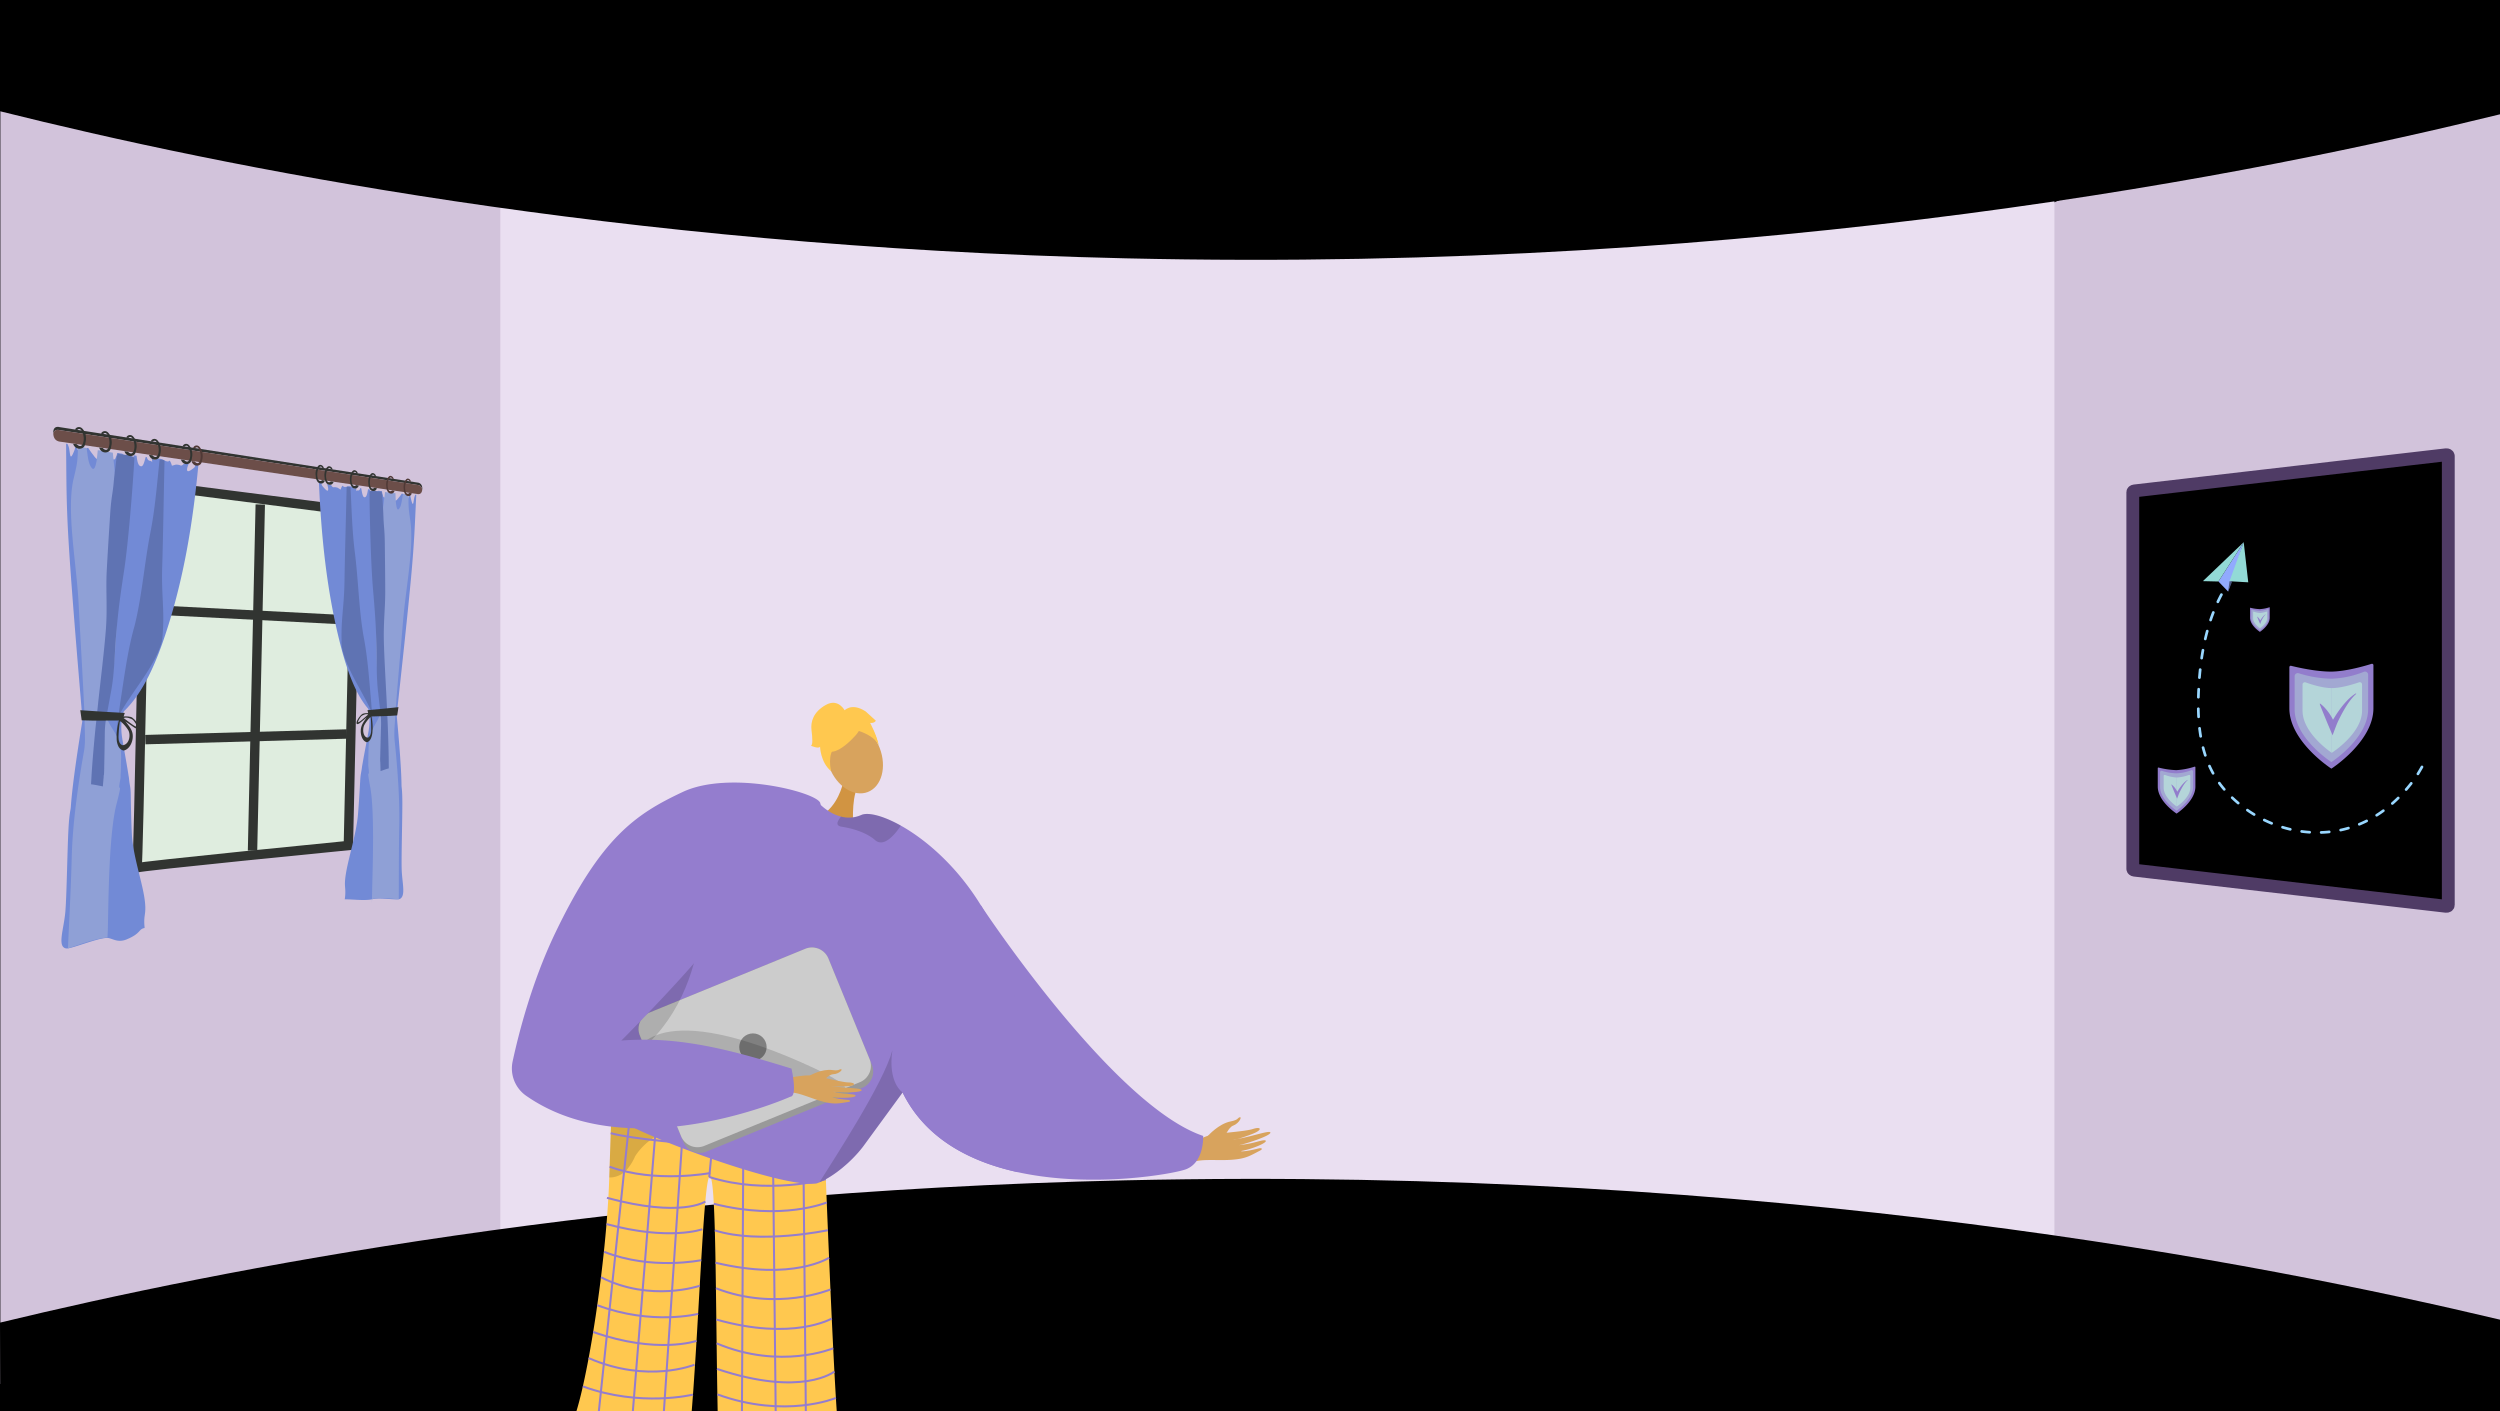 <svg xmlns:xlink="http://www.w3.org/1999/xlink" xmlns="http://www.w3.org/2000/svg" width="1366" height="771"
     viewBox="0 0 1366 771">
    <defs>
        <style>
            .a,.m,.t{fill:none;}.b{clip-path:url(#a);}.aa,.c{fill:#000;}.d{fill:#d2c3db;}.e{fill:#eadff1;}.f,.h{fill:#d8a35d;}.f{fill-rule:evenodd;}.g{fill:#947dce;}.i{fill:#62548a;}.j{fill:#ffc84f;}.k{opacity:0.3;}.l{opacity:0.5;}.m{stroke:#947dce;stroke-width:1.118px;}.aa,.m,.t{stroke-miterlimit:10;}.n{fill:#d19442;}.o{opacity:0.15;}.p{fill:#999;}.q{fill:#ccc;}.r{fill:gray;}.s{fill:#dfeddf;}.t{stroke:#313431;stroke-width:5.136px;}.u{fill:#728ad6;}.v{fill:#5f73b3;}.w{fill:#8fa0d6;}.x{fill:#313431;}.y{fill:#6c4e49;}.z{fill:#4f3936;}.aa{stroke:#4f3b65;stroke-width:7.018px;}.ab{fill:#927dcc;}.ac,.ad{fill:#b4d5d9;}.ac{opacity:0.49;}.ae{fill:#99d7ff;}.af{fill:#91aafe;}.ag{fill:#92dad6;}.ah{fill:#49557f;}
        </style>
        <clipPath id="a">
            <rect class="a" width="1366" height="771" transform="translate(2772 0)"/>
        </clipPath>
    </defs>
    <g transform="translate(-2772)">
        <g class="b">
            <rect class="c" width="1366" height="771" transform="translate(2772 0)"/>
            <path class="d" d="M4138,9.537V768l-242.228-67.586-32.991-6.263,1.636-558.092,30.118-25.56Z"/>
            <path class="d" d="M3088.3,125.471l-16.052,556.371L2772.2,756.24V6.188l298.845,93.571Z"/>
            <path class="e" d="M3469.978,89.071H3045.37V706.455h849.165V89.071Z"/>
            <path class="c"
                  d="M2772,60.78c121.657,30.38,335.7,73.888,615,80.372,352.972,8.194,622.429-47.1,751-78.7V0H2772Z"/>
            <path class="c"
                  d="M2772,722.684c121.657-29.39,335.7-71.481,615-77.753,352.972-7.928,622.429,45.568,751,76.133v47.19L2772.2,771Z"/>
            <path class="f"
                  d="M3432.1,620.555s5.712-6.515,12.372-7.824c3.959-.778,3.824-1.778,4.491-2.105,2.214-1.085.2,3.19-3.137,4.4-2.714.985-4.057,5.748-5.67,6.813s-6.484,3.1-7.745,2.5S3432.1,620.555,3432.1,620.555Z"/>
            <path class="f"
                  d="M3414.548,629.448c1.215-.464,13.9-8.787,20.926-9.727s17.557-1.668,21.155-2.853c4.232-1.393,5.384.263.527,2.349-3.156,1.356-9.648,3.523-11.1,3.642-.7.058,3.865-.749,8.816-1.989,5.263-1.318,10.96-3.051,11.262-2.116.587,1.812-14.535,6.563-17.218,6.965a67.906,67.906,0,0,0,7.067-1.152c3.183-.7,6.809-1.986,7.559-1.351,1.18,1-6.789,4.511-13.444,5.714-.108.222,2.069.472,9.877-1.487.785-.2,2.814.066.272,1.37-5.352,2.747-7.45,4.323-15.345,4.894-7.7.557-16.274-.68-21.743,1.408Z"/>
            <path class="g"
                  d="M3420.113,638.857c-6.171,2.415-50.977,10.632-92.1,1.6-25.958-5.69-50.441-18.267-62.827-43.51-32.006-65.252,42.782-102.267,42.782-102.267a1.31,1.31,0,0,1,.112.179c3.242,4.9,72.956,109.489,121.328,125.811C3429.4,620.669,3430.175,634.911,3420.113,638.857Z"/>
            <path class="h"
                  d="M3115.972,761.789s1.556,143.9-4.536,145.845c-10.935,3.569-53.511,14.654-7.682,15.355,23.279,3.423,22.011-1.953,22.758-6.352.61-3.593,10.907-131.367,12.723-141.216l.653-3.539Z"/>
            <path class="h"
                  d="M3214.786,751.653s10.293,142.989,16.438,144.767c11.03,3.261,53.9,13.147,8.11,15.133-23.174,4.075-22.058-1.334-22.927-5.71-.711-3.575-6.491-30.667-8.582-40.462-.468-2.193-17.768-112.968-17.768-112.968Z"/>
            <path class="i"
                  d="M3213.4,896.963c-.507-2.023,14.134-3.5,15.979-2.022s31.667,4.159,32.08,12.877-40.743,6.533-43.65,6.659S3214.4,900.94,3213.4,896.963Z"/>
            <path class="j"
                  d="M3221.969,611.178a9.066,9.066,0,0,1-5.334,1.926c-12.075-.8-64.217-4.387-92.321-8.439-9.916-1.431-16.838-2.918-17.951-4.367a.982.982,0,0,0,0,.115c-.06,1.564-.7,19.464-1.455,42.934-1.492,46.332-11.941,111.975-19.234,131.545-1.574,4.224,63.679,3.233,63.679,3.233,4.273-47.579,6.944-131.522,10.183-135.016,3.94-4.251,3.372,69.738,4.679,131.806,25.043,8.886,65.958,8.318,65.715,5.652C3227.041,748.9,3221.969,611.178,3221.969,611.178Z"/>
            <g class="k">
                <path d="M3173.658,609.871l.585,0S3174.036,609.87,3173.658,609.871Z"/>
                <path class="l"
                      d="M3173.658,609.871c-15.622-.1-49.344-5.206-49.344-5.206-9.916-1.431-16.838-2.918-17.951-4.367a.982.982,0,0,0,0,.115c-.06,1.564-.7,19.464-1.455,42.934a11.626,11.626,0,0,0,1.647-.048,12.741,12.741,0,0,0,8.712-5.128,28.278,28.278,0,0,0,3.767-6.394C3132.493,610.761,3168.649,609.89,3173.658,609.871Z"/>
            </g>
            <line class="m" x2="1.653" y2="173.186" transform="translate(3210.753 609.08)"/>
            <line class="m" x2="1.787" y2="170.184" transform="translate(3194.154 611.113)"/>
            <line class="m" x1="0.858" y2="168.768" transform="translate(3177.36 609.742)"/>
            <line class="m" x1="3.335" y2="34.687" transform="translate(3159.534 608.422)"/>
            <line class="m" x1="11.562" y2="171.269" transform="translate(3134.27 606.957)"/>
            <line class="m" x1="13.954" y2="172.508" transform="translate(3117.227 605.589)"/>
            <line class="m" x1="18.232" y2="173.138" transform="translate(3098.539 604.349)"/>
            <path class="m" d="M3222.654,629.239s-92.882-3.59-116.949-10.059"/>
            <path class="m" d="M3159.534,643.109c31.736,10.115,63.708,1.19,63.708,1.19"/>
            <path class="m" d="M3160.072,640.949s-29.916,5.7-54.977-3.443"/>
            <path class="m" d="M3223.75,657.024s-24.376,10.206-61.727.722"/>
            <path class="m" d="M3224.37,672.18s-37.25,7.96-61.79.1"/>
            <path class="m" d="M3225,687.239s-19.733,12.9-62.034,2.714"/>
            <path class="m" d="M3225.759,704.562s-29.454,12.3-62.574-.663"/>
            <path class="m" d="M3226.481,720.435s-21.183,12.454-63.076.559"/>
            <path class="m" d="M3227.264,736.71s-28.794,12.034-63.7-2.691"/>
            <path class="m" d="M3227.918,749.416s-17.6,14.237-64.167-1.445"/>
            <path class="m" d="M3228.736,763.844s-27.478,11.587-64.769-1.937"/>
            <path class="m" d="M3157.4,656.514s-13.07,9.026-53.763-2.009"/>
            <path class="m" d="M3155.771,671.651s-17.811,6.511-52.386-2.814"/>
            <path class="m" d="M3155.158,688.554s-27.126,5.69-53.076-4.565"/>
            <path class="m" d="M3154.338,702.545s-26.686,9.216-53.968-4.642"/>
            <path class="m" d="M3153.453,717.907s-25.21,6.482-55.111-4.74"/>
            <path class="m" d="M3152.582,732.659s-21.423,7.48-56.471-4.857"/>
            <path class="m" d="M3151.462,745.681s-25.576,10.514-57.832-3.623"/>
            <path class="m" d="M3150.651,762.01s-28.668,7.046-60.183-4.477"/>
            <path class="n"
                  d="M3232.623,427.823s-2.733,13.428-12.958,18.252,18.59,5.55,18.59,5.55-1.221-14.007,2.216-21.459S3232.623,427.823,3232.623,427.823Z"/>
            <ellipse class="h" cx="14.718" cy="20.081" rx="14.718" ry="20.081"
                     transform="translate(3217.983 400.582) rotate(-21.079)"/>
            <path class="g"
                  d="M3328.008,640.456c-25.958-5.69-50.441-18.267-62.827-43.51-.045.068-.09.123-.134.19-.135.168-.269.347-.4.548a.593.593,0,0,0-.089.123c-3.566,4.874-21.073,28.809-21.073,28.82-6.35,8.273-16.053,16.221-23.756,19.418-.5.224-1.017.414-1.487.582-18.881,2.951-97.516-26.931-106.884-34.4-4.226-3.365-5.88-19.138-6.216-36.243-.424-20.849,1.085-43.71,2.191-48.528,1.879-8.083,39-97.5,97.259-91.849a59.786,59.786,0,0,1,15.16,3.555s.436.459,1.207,1.141a28.689,28.689,0,0,0,5.265,3.745,22.365,22.365,0,0,0,5.377,2.157,16.484,16.484,0,0,0,10.99-.894c3.644-1.632,11.738.279,21.564,5.768,13.65,7.613,30.676,22.135,43.811,43.6a1.31,1.31,0,0,1,.112.179,140.444,140.444,0,0,1,18.826,51.681A333.307,333.307,0,0,1,3328.008,640.456Z"/>
            <path class="o"
                  d="M3265.178,596.941c-.044.069-.095.123-.139.192-.133.17-.268.352-.4.547-.034.036-.057.076-.095.123-3.566,4.873-21.063,28.817-21.066,28.827-6.353,8.265-16.055,16.219-23.763,19.413,8.761-13.986,35.075-54.256,39.887-72.209C3256.988,591.743,3265.181,596.93,3265.178,596.941Z"/>
            <path class="o"
                  d="M3229.722,449.084c-.423,1.262,0,2.3,2.132,2.631,6.643,1.039,13.8,3.373,18.32,7.337a4.644,4.644,0,0,0,4.36,1.1c3.938-.959,7.763-6.187,9.361-8.533a1.884,1.884,0,0,0,.256-.543c-9.83-5.489-17.916-7.4-21.567-5.762a16.452,16.452,0,0,1-10.986.885A9.08,9.08,0,0,0,3229.722,449.084Z"/>
            <path class="j"
                  d="M3239.953,401.281s-18.694,22.347-19.795-1.538C3219.4,383.219,3252.532,385.6,3239.953,401.281Z"/>
            <path class="j"
                  d="M3234.558,397.554s16.345,2.765,18.113,11.178c0,0-6.178-24.77-19.634-20.266s-18.084,7.754-7.275,32.3C3225.762,420.765,3221.941,399.4,3234.558,397.554Z"/>
            <path class="j"
                  d="M3233.673,388.4s-3.507-7.108-10.407-3.251-8.421,9.236-7.856,13.811.729,8.106-.314,8.508c0,0,4.335,1.923,4.976.478,0,0,.184,8.545,6,13.378,0,0-2.3-10.01,2.51-13.063S3233.673,388.4,3233.673,388.4Z"/>
            <path class="j"
                  d="M3232.98,388.591s4.01-5.139,12.04.152l5.541,5.053s-.641,1.445-3.129,1.206c0,0,3.783,6.983,4.386,11.516l-7.917-11.353Z"/>
            <path class="p"
                  d="M3243.09,594.418l-85.059,34.814a9.7,9.7,0,0,1-12.641-5.295l-23.755-58.057a3.052,3.052,0,0,1-.149-.419,9.664,9.664,0,0,1,5.45-12.212L3212,518.435a9.682,9.682,0,0,1,12.63,5.3l22.662,55.361,1.1,2.69A9.683,9.683,0,0,1,3243.09,594.418Z"/>
            <path class="q"
                  d="M3241.839,591.308l-85.06,34.814a9.683,9.683,0,0,1-12.631-5.3l-22.662-55.36a9.664,9.664,0,0,1,5.45-12.212L3212,518.435a9.682,9.682,0,0,1,12.63,5.3l22.662,55.361A9.662,9.662,0,0,1,3241.839,591.308Z"/>
            <circle class="r" cx="7.481" cy="7.481" r="7.481" transform="translate(3175.927 564.65)"/>
            <path class="o" d="M3118.821,576.415s8.157-32.4,90.655,3.9-70.349,1.164-70.349,1.164Z"/>
            <path class="o"
                  d="M3155.535,494.678s2.9,87.484-81.1,99.192l-1.8.55,5.967-18.592s49.341-38.2,49.846-39.416S3155.535,494.678,3155.535,494.678Z"/>
            <path class="f"
                  d="M3197.918,589.912c1.117-.038,13.751-3.256,19.722-2.058s14.732,3.55,17.986,3.593c3.829.05,4.3,1.718-.228,2.056a59.8,59.8,0,0,1-10.037-.142c-.588-.15,3.35.471,7.719.847,4.645.4,9.758.583,9.743,1.427-.03,1.637-13.645,1.272-15.937.849a58.158,58.158,0,0,0,6.065,1.038c2.781.32,6.087.289,6.519,1.015.679,1.143-6.777,1.768-12.52.887-.15.149,1.548.961,8.441,1.55.693.059,2.268.84-.162,1.19-5.116.737-7.262,1.431-13.837-.311-6.411-1.7-13.033-5.1-18.06-4.931Z"/>
            <path class="f"
                  d="M3214.669,587.591s6.461-3.7,12.238-2.9c3.435.473,3.6-.376,4.238-.455,2.1-.264-.726,2.648-3.779,2.7-2.481.043-4.9,3.538-6.511,3.953s-6.134.7-6.992-.132S3214.669,587.591,3214.669,587.591Z"/>
            <path class="g"
                  d="M3145.034,432.736c-25.568,12.03-44.535,24.63-69.712,77.188-12.774,26.666-19.979,54.995-23.234,70.1a18.2,18.2,0,0,0,7.456,18.74c56.993,39.726,144.342.471,144.342.471,4.023-.267.589-15.352.589-15.352-34.842-10.8-61.941-17.721-92.991-15.324.161-.024,42.674-43.054,50.574-56.068,20.7-34.133,62.043-56.677,58.152-73.64C3218.868,432.981,3170.824,420.6,3145.034,432.736Z"/>
            <path class="i"
                  d="M3128.406,904.237c.45-2.037-17.324-.932-19.127.6s-27.946,6.282-28.114,15.008,40.91,5.388,43.819,5.432S3127.521,908.24,3128.406,904.237Z"/>
        </g>
        <path class="s"
              d="M2855.15,265.112l111.279,14.249-4.084,182.63s-116.179,11.432-115.483,12.211,4.6-205.672,4.6-205.672l1.034-3.758Z"/>
        <path class="t"
              d="M2855.15,265.112l111.279,14.249-4.084,182.63s-116.179,11.432-115.483,12.211,4.6-205.672,4.6-205.672l1.034-3.758Z"/>
        <line class="t" x1="4.23" y2="189.158" transform="translate(2909.98 275.65)"/>
        <line class="t" x1="110.145" y2="3.076" transform="translate(2851.401 401.056)"/>
        <line class="t" x1="109.95" y1="5.672" transform="translate(2852.99 333.096)"/>
        <path class="u"
              d="M2878.2,254.4s1.811.079-1.943,2.48c-3.785,2.42-1.174-3.416-1.174-3.416l-2.772.1s-.917,1.184-1.763.7a5.938,5.938,0,0,0-2.595-.37l-2.017.575s-.972-3.53-1.632-2.566c-.543.793-2.658-.43-4.28-1.143l-2.055-.267c-.882.409-1.456,1.393-2.34.336-1.2-1.437-.095,2.5-.651,1.5s-1.977.23-2.732-2.427c-.016-.058-.032-.11-.049-.159l-.547-.072c-.5,1.185-1.076,5.029-2.388,5.106-1.717.1-2.26-2.558-2.641-5.78l-1.515-.207a9.065,9.065,0,0,0-.173,2.707c.293,2.768-3.152,2.242-3.152,2.242s-.04-2.919-.539-3.653a18.282,18.282,0,0,0-2.471-2.192q-1.329-.193-2.665-.394c-.153.508-.322,1.132-.579,1.771-.777,1.932-.52,2.02-2.789,1.5s-1.762,1.531-2.128-.3c-.333-1.673-.3-1.831-.746-3.942q-.741-.12-1.485-.244a33.472,33.472,0,0,1-1.4,3.115c-1.695,3.177-2.834.654-4.766-1.737a29.837,29.837,0,0,1-1.89-2.781l-.9-.168c-.037.057-.076.12-.116.194-.75,1.374-1.873,3.77-3.616,2.445-1.387-1.055-1.784-3.225-2.068-3.766l-.215-.044h0c-.36.633-.188,1.62-1.652,4.628s-1.4.1-1.972-3.062a9.383,9.383,0,0,0-.907-2.52c-.256-.055-.512-.109-.768-.166.212,21.566.048,32.593,1.574,56.84,1.519,24.14,4.73,62.244,6.894,88.08.431,5.151.69,1.876.388,6.371-.019.289-.03.506-.034.664-.054.322-.111.672-.174,1.061-1.622,9.98-5.214,32.721-6.033,45.19-.165,2.623-.775,2.9-1.28,11.738-.643,11.272-.952,36.01-1.715,45.585s-4.719,19.525.5,20.292c2.479.364,16.226-5.419,22-5.762,2.829-.169,5.691,3,11.02.79,7.581-3.146,6.43-5.347,9.306-6.115.282-.076.3-.162.3-.189a.806.806,0,0,0,.2.206c-.922-8.032,1.31-7.067-.163-16.688-1.478-9.658-6.294-23.322-6.861-34.955-.334-6.855-.517-15.1-.586-20.933-.057-4.876-.554-5.037-.924-8.934-.092-.967-.257-1.734-.4-2.655-.664-4.309-1.467-8.674-2.2-12.894-.175-1.009-.36-2.086-.492-2.888-.265-1.607-.619-3.534-.8-4.868a35.346,35.346,0,0,1-.229-7.739c.028-.406.069-.59.107-.938s.091-.659.138-.978c.023-.158.054-.321.074-.441.041-.236.116-.612.151-.791a18.511,18.511,0,0,1,.507-1.9c.171-.509.182-.511.344-.912.582-.539,1.161-1.186,1.726-1.756.222-.224.456-.522.718-.808,9.469-10.369,15.745-26.022,20.177-39.345,10.11-30.391,15.121-61.515,18.1-93.2l-.364-.053Z"/>
        <path class="v"
              d="M2860.912,346.152c-.273,3.664-.258,4.172-1.329,7.187-3.48,9.8-11.442,20.027-17.075,28.6-.206.313-.5.707-.656.953-1.343,2.053-2.851,4.482-3.984,6.454a5.889,5.889,0,0,0-.7,1.493,12.457,12.457,0,0,0-.458,2.844c-.043.395-.059.794-.073,1.3-.069,2.435.1,5,.082,7.469v.02c-.021,1.87.2,4.1.306,5.857.121,2.056.209,3.672.181,5.647,0,.018,0,.033,0,.046-.025.452-.02.776-.071,1.249-.3,2.776-.7,5.7-1.071,8.459-.082.611-.207,1.541-.265,1.961-.278,2.016-.515,3.689-.79,5.606-.038-1.795-.123-3.816-.156-5.477s-.044.056-.068-2.354-.427-8.6-.323-11.837.513-5.122.842-8.747c.2-2.157.762-6.523,1.086-9.258.147-1.247.345-2.866.557-4.261.356-2.346.463-3.505.872-6.144,2.063-13.312,3.848-27.317,7.417-40.206.016-.057.022-.082.038-.144.222-.831.28-.984.505-1.923,3.944-16.447,5.183-33.676,8.435-50.179,2.546-12.914,3.587-26.492,4.99-39.672.9.338,1.836-.3,2.7.683-.425,17.488-.774,41.939-1.277,57.944C2860.139,325.384,2861.925,332.6,2860.912,346.152Z"/>
        <path class="w"
              d="M2837.884,423.654a9.323,9.323,0,0,1-.054,1.772c-2.214,10.991,2.008-2.307-2.19,14.006-4.233,16.453-4.36,53.69-4.738,69.384-.062,8.534-.05-6.215-.169,3.453-7.075.681-14.367,3.558-21.615,5.971.766-17.109,1.625-32.246,2.087-50.237s3.432-39.235,6.707-57.657c.949-5.336.295-11.438.323-16.755.006-1.1-.125-4.322-.194-5.865-.744-16.622-2.32-42.919-3.066-57.6-1.152-22.678-6.91-51.3-2.687-68.852,2.245-9.332,1.889-8.639,2.449-17.6,1.429,1.061,3.069.644,4.568,1.214.453,2.575.765,6.834,1.775,9.03,2.047,4.45,2.987,1.535,3.606-1.582.265-1.336.563-4.694.738-6.364,2.764.411,5.5.95,8.233,1.394.506,5.534,1.229,11.084,1.423,16.6,0,.005-.011.021-.011.029.169,12.572.139,25.7-.9,37.88-1.038,12.2,1.569,18.339,1.639,31.917s-1.6,37.262-5.127,51.469a19.015,19.015,0,0,0-.5,3.6,12.017,12.017,0,0,0,.644,4.6,1.313,1.313,0,0,0,.066.167c1.538,3.4,3.77,6.114,5.364,9.5a12.5,12.5,0,0,1,.495,1.258,22.755,22.755,0,0,1,.934,3.475,34.909,34.909,0,0,1,.5,5.874c0,.056,0,.158,0,.2a.374.374,0,0,0,0,.051C2838.033,417.307,2838.159,420.236,2837.884,423.654Z"/>
        <path class="v"
              d="M2836.279,247.7c3.033,1.205,6.368.3,9.182,2.407-.969,16.921-3.412,46.909-5.577,61.136-2.541,16.706-3.213,22.189-4.336,34.572-1.126,12.4-.805,21.059-2.939,32.441-.834,4.45-1.209,6.734-1.968,10.611-.434,2.221-.47,2.671-.806,4.612-.013.08-.014.11-.021.16a49.168,49.168,0,0,0-.55,6.718c-.041,5.656-.26,16.079-.339,20.285s-.207,1.9-.28,3.631a13.715,13.715,0,0,1-.113,1.417c-.079,1.23-.235,2.68-.32,4-2.142-.394-4.289-.906-6.463-1.151.086-1.858.05-.8.163-3.059s-.208,4.314.09-1.48,1.778-22.984,2.526-29.38.116-1.328.615-6.1-.669,6.829.3-2.668c.968-9.48,3.641-31.053,4.454-42.56.811-11.492-.113-20.854.413-31.085s1.369-23.192,1.908-31.7,1.351-10.757,1.849-16.284,1.078-9.527,1.46-12.9S2835.951,250.15,2836.279,247.7Z"/>
        <path class="x"
              d="M2815.866,388.045c8.237.656,16.354,1.06,24.319,1.51-.482,1.354-.9,2.737-1.339,4.114-7.274-.041-14.709.242-22.208-.085Q2816.256,390.815,2815.866,388.045Z"/>
        <path class="x"
              d="M2844.329,400.389c-.6-2.437-2.2-4.042-3.478-5.861a8.129,8.129,0,0,0-1.765-1.6,1.941,1.941,0,0,0-.234-.135,1.276,1.276,0,0,0-.2-.1,2.018,2.018,0,0,0-1.416-.142c-.134.493-.163.566-.308,1.169-.076.315-.179.692-.306,1.3a34.234,34.234,0,0,0-.849,9.343,10.011,10.011,0,0,0,.921,3.456,3.691,3.691,0,0,0,.334.555,4.129,4.129,0,0,0,.708.81c.625.481,1.428,1.059,2.169.841C2843.318,409.023,2845.23,404.066,2844.329,400.389Zm-4.9,6.746a1.163,1.163,0,0,1-.96-.176c-1.4-.807-1.722-2.678-1.746-4.49v-.017c.115-2.76.393-5.455.758-8.225.5.057.428-.171,1,.444a20.528,20.528,0,0,1,3.632,4.36C2843.522,401.636,2842.65,406.455,2839.428,407.135Z"/>
        <path class="x"
              d="M2844.257,392.107c-1.021-.721-3.362-.7-4.678-.677-.257.005-.5.007-.683.017s-.194,0-.344.018c.058.233.125.557.173.77s.082.367.123.546.079.356.114.51.049.238.087.38c.557.276,1.27.568,1.77.831s-.03-.1.669.339,3.174,2.213,3.906,2.715,2.591,1.328,2.5-.3S2845.718,393.14,2844.257,392.107Zm1.936,4.858c-1.74-.687-4.829-3.4-6.646-4.594,1.417-.814,4.409.351,5.118,1.006S2847.925,397.649,2846.193,396.965Z"/>
        <path class="x"
              d="M3002.733,267.342c-.01.15-.025.292-.045.425a2.784,2.784,0,0,0-2.459-2.779l-195.74-29.975s-2.872-.9-3.376,2.017c-.019-.277-.024-.566-.017-.878.1-3.837,3.448-2.78,3.448-2.78l195.725,30.316S3002.973,263.863,3002.733,267.342Z"/>
        <path class="y"
              d="M3002.688,267.767c-.418,2.976-2.841,2.127-2.841,2.127l-195.479-28.635c-1.281-.293-3.051-1.118-3.255-4.227v0c.5-2.918,3.376-2.017,3.376-2.017l195.74,29.975A2.784,2.784,0,0,1,3002.688,267.767Z"/>
        <path class="x"
              d="M2814.2,234.968a1.436,1.436,0,0,1,1.215-.579c1.074.162,1.726,2.091,1.9,2.591.972,2.874.219,6.531-1.332,6.715-.335.039-1.009.1-2.026-.994-.694-.041-1.312-.186-2.008-.227a3.961,3.961,0,0,0,1.456,2.061,3.511,3.511,0,0,0,3.991.058c.925-.658,1.12-1.673,1.387-3.059a8.144,8.144,0,0,0-.388-5.089c-.339-.769-1.181-2.688-2.7-3.036-1.58-.361-2.7.865-2.593,1.328C2813.158,234.987,2813.7,234.868,2814.2,234.968Z"/>
        <path class="x"
              d="M2828.389,237.164a1.387,1.387,0,0,1,1.178-.573c1.042.157,1.674,2.055,1.838,2.547.941,2.828.21,6.431-1.294,6.615-.325.04-.979.1-1.965-.974-.673-.039-1.273-.18-1.948-.219a3.9,3.9,0,0,0,1.412,2.027,3.365,3.365,0,0,0,3.871.048c.9-.65,1.087-1.65,1.346-3.016a8.132,8.132,0,0,0-.375-5.011c-.329-.756-1.144-2.643-2.618-2.982-1.533-.353-2.622.857-2.515,1.313C2827.376,237.185,2827.9,237.066,2828.389,237.164Z"/>
        <path class="x"
              d="M2842.15,239.294a1.345,1.345,0,0,1,1.144-.567c1.011.152,1.623,2.02,1.782,2.5.912,2.784.2,6.334-1.258,6.519-.315.04-.95.1-1.906-.955-.653-.037-1.235-.174-1.89-.211a3.827,3.827,0,0,0,1.369,1.992,3.223,3.223,0,0,0,3.756.04c.871-.642,1.056-1.628,1.307-2.974a8.126,8.126,0,0,0-.361-4.935c-.319-.744-1.11-2.6-2.541-2.932-1.487-.343-2.544.851-2.44,1.3C2841.167,239.317,2841.678,239.2,2842.15,239.294Z"/>
        <path class="x"
              d="M2855.5,241.361a1.3,1.3,0,0,1,1.11-.561c.981.148,1.575,1.987,1.729,2.463.885,2.74.194,6.24-1.223,6.425-.306.04-.922.1-1.85-.937-.634-.034-1.2-.169-1.834-.2a3.757,3.757,0,0,0,1.328,1.96,3.093,3.093,0,0,0,3.646.032c.846-.635,1.025-1.606,1.27-2.933a8.107,8.107,0,0,0-.35-4.861c-.309-.733-1.076-2.561-2.465-2.883-1.443-.335-2.47.844-2.369,1.286C2854.551,241.386,2855.047,241.268,2855.5,241.361Z"/>
        <path class="x"
              d="M2872.866,244.048a1.25,1.25,0,0,1,1.068-.553c.943.142,1.514,1.943,1.661,2.41.85,2.684.184,6.118-1.179,6.3-.294.04-.886.1-1.778-.913-.609-.033-1.152-.163-1.763-.195a3.684,3.684,0,0,0,1.276,1.918,2.928,2.928,0,0,0,3.506.02c.813-.624.986-1.577,1.222-2.879a8.085,8.085,0,0,0-.334-4.765c-.3-.717-1.034-2.508-2.369-2.82-1.388-.324-2.375.835-2.279,1.268C2871.949,244.075,2872.426,243.959,2872.866,244.048Z"/>
        <path class="z"
              d="M2878.59,244.934a1.232,1.232,0,0,1,1.053-.551c.932.14,1.494,1.929,1.64,2.393.839,2.666.181,6.077-1.164,6.263-.291.04-.876.1-1.755-.906-.6-.031-1.137-.16-1.74-.192a3.647,3.647,0,0,0,1.258,1.9,2.875,2.875,0,0,0,3.46.018c.8-.622.974-1.569,1.208-2.862a8.092,8.092,0,0,0-.33-4.734c-.293-.712-1.02-2.49-2.337-2.8-1.37-.321-2.345.831-2.25,1.261C2877.684,244.962,2878.155,244.846,2878.59,244.934Z"/>
        <path class="u"
              d="M2948.092,264.45s-1.53-.387,1.527,2.746c3.034,3.108,1.109-2.812,1.109-2.812l2.278.78s.7,1.293,1.411,1.061a4.42,4.42,0,0,1,2.109.3l1.591,1s.905-2.9,1.391-1.885c.4.833,2.1.262,3.394.026l1.6.259c.662.567,1.065,1.561,1.778.848.965-.965-.019,2.2.441,1.454s1.487.657,2.151-1.466c.014-.046.029-.087.042-.125l.413.066c.331,1.138.623,4.583,1.6,4.943,1.267.467,1.761-1.686,2.155-4.353l1.115.172a9.293,9.293,0,0,1,.031,2.344c-.312,2.293,2.2,2.6,2.2,2.6a10.21,10.21,0,0,1,.516-2.969,9.435,9.435,0,0,1,1.84-1.293q.948.137,1.9.267c.09.459.187,1.018.345,1.608.478,1.783.295,1.8,1.893,1.856s1.166,1.644,1.479.208c.286-1.312.266-1.45.646-3.1.341.043.682.083,1.023.125.21.778.476,1.8.848,2.863,1.038,2.96,1.887,1.132,3.256-.41a17.4,17.4,0,0,0,1.343-1.856l.595.055c.023.054.046.113.07.182.447,1.269,1.1,3.435,2.279,2.728.93-.559,1.256-2.214,1.456-2.587l.139.01h0a32.1,32.1,0,0,0,.908,4.035c.838,2.695.89.359,1.351-2.035a6.9,6.9,0,0,1,.654-1.811c.163.009.326.02.489.028-.822,17.043-1.07,25.819-2.816,44.893-1.752,19.142-5.078,49.644-7.354,70.6-.457,4.2-.52,1.539-.468,5.2,0,.236,0,.412,0,.54.024.262.051.546.08.862.746,8.072,2.361,26.311,2.489,36.329.022,2.106.411,2.265.451,9.354.052,9.025-.552,28.971-.367,36.577s2.415,14.789-.989,16.523c-1.64.836-10.767-.906-14.825.1s-10.561.1-14.908.1c-.216,0-.229-.07-.225-.1a1.138,1.138,0,0,1-.164.23c1.01-7.294-.757-5.945.742-14.759,1.5-8.785,5.648-21.54,6.493-31.71.5-5.976.928-13.12,1.189-18.169.218-4.213.592-4.4,1.006-7.785.1-.84.252-1.514.39-2.317.642-3.751,1.388-7.548,2.073-11.2.163-.872.336-1.8.461-2.493.25-1.385.575-3.045.754-4.19a35.7,35.7,0,0,0,.44-6.6c-.006-.344-.03-.5-.045-.8s-.042-.559-.065-.829c-.011-.134-.028-.272-.039-.374-.021-.2-.062-.519-.081-.671-.064-.5-.213-1.248-.3-1.605-.107-.431-.115-.433-.218-.772-.405-.451-.805-.995-1.2-1.474-.155-.19-.316-.441-.5-.684-6.714-8.942-10.982-22.824-13.975-34.862-7.031-28.273-9.992-57.431-11.254-87.144l.311.044Z"/>
        <path class="v"
              d="M2958.642,349.8a19.847,19.847,0,0,0,.778,6.451c2.354,8.791,8.058,17.887,11.938,25.29.14.267.338.6.448.812.909,1.745,1.92,3.8,2.67,5.458a5.083,5.083,0,0,1,.451,1.255,11.969,11.969,0,0,1,.23,2.4c.017.334.014.672.007,1.105-.036,2.063-.244,4.244-.321,6.341v.014c-.05,1.589-.29,3.495-.426,4.992-.16,1.754-.28,3.133-.329,4.812,0,.015,0,.028,0,.039,0,.383-.013.658.008,1.058.121,2.341.3,4.8.475,7.116.038.512.1,1.293.123,1.644.129,1.69.241,3.089.371,4.691.09-1.525.222-3.246.3-4.657s.029.044.131-2,.6-7.309.644-10.041-.188-4.307-.3-7.361c-.065-1.818-.319-5.5-.455-7.807-.062-1.054-.148-2.422-.251-3.6-.175-1.986-.211-2.968-.413-5.205-1.024-11.333-1.828-23.329-3.991-34.557l-.023-.126c-.134-.728-.172-.863-.3-1.686-2.349-14.519-2.656-29.584-4.518-44.4-1.473-11.719-1.773-23.809-2.368-35.676-.709.082-1.414-.7-2.129-.047-.321,15.526-.961,37.191-1.165,51.418C2960.029,331.449,2958.35,337.683,2958.642,349.8Z"/>
        <path class="w"
              d="M2973.257,417.018a9.273,9.273,0,0,0-.023,1.507c1.214,9.157-1.381-1.813,1.091,11.722,2.455,13.438,1.252,44.891.975,58.1s.252-5.274,0,2.887c4.957-1.01,9.85-.232,14.593.158.057-13.733-.011-25.871.275-40.407s-.973-31.522-2.543-46.347c-.458-4.326.183-9.345.341-13.692.033-.9.227-3.535.324-4.8,1.045-13.557,2.953-34.864,3.922-46.689,1.491-18.173,6.1-40.28,3.977-54.963-1.142-7.9-.934-7.27-1-14.562-.959.551-2.012-.133-3.013.009-.383,1.988-.729,5.372-1.469,6.951-1.509,3.216-2.041.651-2.352-2.022-.134-1.147-.221-3.957-.284-5.362-1.884-.263-3.777-.419-5.679-.652-.542,4.5-1.238,8.977-1.564,13.544a.15.15,0,0,1,.007.026c-.553,10.482-.985,21.482-.676,31.824s-1.742,15.2-2.263,26.624-.158,31.454,1.838,43.391a18.64,18.64,0,0,1,.226,3.008,12.219,12.219,0,0,1-.61,3.863,1.115,1.115,0,0,1-.052.141c-1.2,2.9-2.881,5.259-4.141,8.185-.128.3-.266.673-.4,1.088a23.782,23.782,0,0,0-.8,3,35.921,35.921,0,0,0-.567,5.031c0,.048-.008.135-.008.168a.35.35,0,0,1,0,.044C2973.373,411.618,2973.178,414.125,2973.257,417.018Z"/>
        <path class="v"
              d="M2980.544,268.554c-2.188.333-4.545-1.188-6.662-.038.107,14.625.822,40.559,1.884,52.916,1.238,14.391,1.526,19.075,1.894,29.59.368,10.5-.16,17.778.957,27.379.434,3.734.619,5.647,1.018,8.886.229,1.852.238,2.228.406,3.844.007.067.006.092.01.133a48.579,48.579,0,0,1,.154,5.6c-.166,4.729-.371,13.438-.459,16.952a17.308,17.308,0,0,0,.071,3.02c-.008,1.441.017.153.03,1.176s.073,2.224.087,3.319c1.5-.508,3-1.11,4.495-1.489,0-1.527-.007-.655-.008-2.513s0,3.546-.011-1.216-.439-18.9-.734-24.167-.035-1.1-.216-5.036.228,5.641-.116-2.206-1.456-25.844-1.627-35.466.79-17.342.775-25.9-.157-19.464-.24-26.63-.572-9.194-.729-13.9-.427-8.168-.579-11.063S2980.689,270.673,2980.544,268.554Z"/>
        <path class="x"
              d="M2989.725,386.383c-5.558.66-11.208,1.128-16.937,1.649.3,1.147.56,2.317.829,3.48,5.2-.215,10.351-.161,15.414-.606Q2989.376,388.643,2989.725,386.383Z"/>
        <path class="x"
              d="M2972.265,405.513c.533.146,1.137-.39,1.607-.833a3.96,3.96,0,0,0,.54-.725,3.768,3.768,0,0,0,.261-.489,10.484,10.484,0,0,0,.783-2.974,33.6,33.6,0,0,0-.283-7.892c-.07-.515-.131-.831-.175-1.1-.083-.508-.1-.57-.18-.985a1.294,1.294,0,0,0-1.028.154.878.878,0,0,0-.147.09,1.6,1.6,0,0,0-.174.121,7.11,7.11,0,0,0-1.343,1.414c-1,1.6-2.243,3.026-2.773,5.147C2968.55,400.654,2969.794,404.836,2972.265,405.513Zm-1.221-9.318a19.306,19.306,0,0,1,2.805-3.84c.433-.537.37-.342.736-.4.166,2.342.272,4.621.257,6.96v.014c-.081,1.54-.377,3.144-1.42,3.9a.794.794,0,0,1-.7.2C2970.379,402.593,2969.907,398.486,2971.044,396.2Z"/>
        <path class="x"
              d="M2966.8,394.858c-.125,1.417,1.3.636,1.865.178s2.457-2.062,2.986-2.453.126-.07.5-.308.905-.506,1.319-.756c.032-.122.046-.194.077-.326s.065-.283.1-.437.065-.286.108-.469.1-.459.152-.659c-.108-.009-.118,0-.248-.008s-.309,0-.5,0c-.959.005-2.678.041-3.46.685C2968.579,391.23,2966.923,393.441,2966.8,394.858Zm2.558-3.45c.549-.581,2.793-1.649,3.8-.986-1.369,1.063-3.745,3.482-5.066,4.129S2968.8,391.991,2969.355,391.408Z"/>
        <path class="z"
              d="M2995.812,263.078c-.153-.282-.42-.682-.764-.737-.7-.113-1.187,1.291-1.314,1.655-.727,2.1-.356,5.212.647,5.69.215.1.65.295,1.34-.367.447.115.848.13,1.294.244a2.3,2.3,0,0,1-1,1.34,2.138,2.138,0,0,1-2.584-.793,5,5,0,0,1-.806-2.766,7.6,7.6,0,0,1,.42-4.022c.247-.543.858-1.9,1.856-1.829a1.94,1.94,0,0,1,1.625,1.648C2996.482,263.327,2996.138,263.11,2995.812,263.078Z"/>
        <path class="z"
              d="M2986.358,261.615c-.157-.287-.432-.691-.784-.748-.718-.116-1.217,1.3-1.346,1.673-.746,2.126-.364,5.278.664,5.764.221.1.666.3,1.374-.369.459.116.87.132,1.327.249a2.317,2.317,0,0,1-1.023,1.355,2.213,2.213,0,0,1-2.65-.808,5.033,5.033,0,0,1-.827-2.8,7.6,7.6,0,0,1,.43-4.071c.253-.55.879-1.92,1.9-1.849a1.978,1.978,0,0,1,1.667,1.672C2987.045,261.868,2986.692,261.648,2986.358,261.615Z"/>
        <path class="x"
              d="M2976.662,260.114c-.161-.29-.443-.7-.8-.759-.737-.119-1.248,1.319-1.381,1.692-.764,2.152-.371,5.345.684,5.839.227.106.683.305,1.409-.371.47.119.892.136,1.361.255a2.341,2.341,0,0,1-1.049,1.37,2.288,2.288,0,0,1-2.718-.823,5.069,5.069,0,0,1-.85-2.84,7.6,7.6,0,0,1,.441-4.124c.259-.556.9-1.942,1.95-1.868a2.02,2.02,0,0,1,1.71,1.7C2977.367,260.372,2977,260.148,2976.662,260.114Z"/>
        <path class="x"
              d="M2966.716,258.574c-.165-.294-.455-.71-.825-.77-.757-.122-1.281,1.334-1.417,1.711-.783,2.178-.379,5.414.7,5.917.233.108.7.31,1.446-.374.483.122.915.14,1.4.261a2.092,2.092,0,0,1-3.866.547,5.092,5.092,0,0,1-.872-2.879,7.6,7.6,0,0,1,.45-4.176c.266-.563.925-1.965,2-1.889a2.064,2.064,0,0,1,1.755,1.722C2967.439,258.837,2967.067,258.61,2966.716,258.574Z"/>
        <path class="x"
              d="M2952.916,256.438c-.171-.3-.471-.724-.854-.786-.784-.126-1.326,1.354-1.467,1.738-.81,2.215-.391,5.509.731,6.023.241.111.726.318,1.5-.376.5.125.948.145,1.446.269a2.4,2.4,0,0,1-1.113,1.408,2.484,2.484,0,0,1-2.889-.861,5.128,5.128,0,0,1-.905-2.932,7.6,7.6,0,0,1,.465-4.25c.275-.572.956-2,2.071-1.917a2.124,2.124,0,0,1,1.818,1.758C2953.665,256.708,2953.28,256.476,2952.916,256.438Z"/>
        <path class="x"
              d="M2948.135,255.7c-.174-.3-.477-.729-.866-.792-.793-.128-1.341,1.361-1.483,1.748-.821,2.227-.395,5.541.74,6.06.244.112.735.32,1.515-.377.506.126.959.146,1.464.272a2.415,2.415,0,0,1-1.127,1.415,2.522,2.522,0,0,1-2.924-.869,5.147,5.147,0,0,1-.917-2.951,7.616,7.616,0,0,1,.47-4.275c.279-.575.968-2.009,2.1-1.926a2.146,2.146,0,0,1,1.84,1.77C2948.892,255.97,2948.5,255.736,2948.135,255.7Z"/>
        <path class="aa"
              d="M3937.366,268.961V474.736c0,.353.351.653.828.709l68.944,8,21.89,2.53,79.581,9.238c.6.069,1.136-.268,1.136-.709V249.189c0-.441-.54-.778-1.136-.709l-79.581,9.239-21.89,2.53-68.944,8C3937.717,268.308,3937.366,268.608,3937.366,268.961Z"/>
        <path class="ab"
              d="M4045.515,366.966c8.2,0,18.973-3.19,22.3-4.241a.772.772,0,0,1,1.024.7v23.58c0,18.22-22.967,32.991-22.967,32.991s-22.967-14.771-22.967-32.991V364.518a.769.769,0,0,1,.974-.713C4027.046,364.589,4037.318,366.966,4045.515,366.966Z"/>
        <path class="ac"
              d="M4045.872,370.845a51.96,51.96,0,0,0,17.641-3.732,1.726,1.726,0,0,1,2.444,1.5v18.922c0,15.934-20.085,28.851-20.085,28.851s-20.085-12.917-20.085-28.851v-18.1a1.722,1.722,0,0,1,2.337-1.537A62.624,62.624,0,0,0,4045.872,370.845Z"/>
        <path class="ad"
              d="M4046.084,375.977v35.37s-15.973-10.523-15.973-23.028V373.986a1.252,1.252,0,0,1,1.7-1.116C4034.8,373.942,4041.12,375.977,4046.084,375.977Z"/>
        <path class="ad"
              d="M4046.084,375.977v35.37s16.544-10.523,16.544-23.028V373.953a1.25,1.25,0,0,0-1.685-1.123C4057.847,373.89,4051.111,375.977,4046.084,375.977Z"/>
        <path class="ab"
              d="M4039.8,384.491c.249.185.487.378.72.574s.465.39.686.606.443.427.66.648c.107.11.22.22.323.332l.308.34c.207.226.409.458.609.69s.385.477.579.716.373.488.556.735c.092.124.182.248.271.374s.18.25.264.378q.258.384.509.772c.167.26.325.525.484.79s.31.535.46.806l.222.408c.072.137.14.277.21.416s.14.277.206.418l.193.426c.128.284.248.574.362.865s.222.588.324.891c.051.151.1.3.147.458.024.079.048.153.071.236l.073.259-3.166-.2c.065-.122.119-.224.181-.332l.181-.316c.121-.209.241-.418.364-.624l.746-1.228,1.5-2.436c.5-.808,1.022-1.605,1.56-2.389s1.095-1.554,1.667-2.313,1.169-1.5,1.786-2.219,1.257-1.422,1.921-2.1a28.074,28.074,0,0,1,2.088-1.919c.362-.3.737-.59,1.12-.863s.774-.533,1.176-.77a.168.168,0,0,1,.234.066.18.18,0,0,1-.037.222q-.519.459-1,.949c-.322.327-.631.666-.934,1.01s-.6.7-.879,1.059-.561.728-.833,1.1q-.815,1.111-1.552,2.28c-.246.39-.49.78-.729,1.174s-.471.792-.7,1.192c-.463.8-.9,1.609-1.338,2.422s-.853,1.637-1.263,2.464q-.308.621-.6,1.248c-.2.418-.38.842-.559,1.268s-.351.855-.519,1.284l-.25.641-.236.626-1.453,3.84-1.713-4.037-.646-1.522c-.058-.131-.113-.263-.167-.4s-.115-.262-.168-.395l-.329-.8-1.317-3.225c-.108-.272-.228-.538-.335-.812l-.165-.41-.171-.407c-.111-.274-.227-.545-.334-.824s-.23-.546-.339-.825-.219-.559-.332-.833-.221-.557-.329-.841-.225-.571-.332-.861-.213-.583-.308-.885a.187.187,0,0,1,.116-.233A.174.174,0,0,1,4039.8,384.491Z"/>
        <path class="ab"
              d="M3961.124,420.807a38.9,38.9,0,0,0,9.986-1.9.345.345,0,0,1,.458.313v10.559c0,8.158-10.284,14.772-10.284,14.772S3951,437.939,3951,429.781V419.712a.345.345,0,0,1,.436-.32A46.292,46.292,0,0,0,3961.124,420.807Z"/>
        <path class="ac"
              d="M3961.284,422.544a23.3,23.3,0,0,0,7.9-1.67.772.772,0,0,1,1.094.669v8.473c0,7.135-8.993,12.919-8.993,12.919s-8.994-5.784-8.994-12.919v-8.1a.771.771,0,0,1,1.046-.689A28.043,28.043,0,0,0,3961.284,422.544Z"/>
        <path class="ad"
              d="M3961.379,424.843v15.838s-7.153-4.713-7.153-10.312v-6.418a.561.561,0,0,1,.764-.5A21.624,21.624,0,0,0,3961.379,424.843Z"/>
        <path class="ad"
              d="M3961.379,424.843v15.838s7.408-4.713,7.408-10.312v-6.433a.561.561,0,0,0-.755-.5A23.9,23.9,0,0,1,3961.379,424.843Z"/>
        <path class="ab"
              d="M3958.567,428.655c.111.083.218.169.323.257s.208.175.307.271.2.192.295.29c.048.05.1.1.145.149l.138.152c.093.1.183.205.272.31s.173.213.26.32.167.218.249.329c.041.056.081.111.121.168s.081.111.118.169c.077.114.153.23.228.345s.146.236.217.354.139.24.206.361l.1.183c.033.061.063.124.094.186s.063.124.092.187l.087.191c.057.127.111.257.162.388s.1.263.145.4c.023.068.044.136.066.206.011.035.022.068.032.105l.033.116-1.418-.088c.029-.055.053-.1.081-.149l.081-.141c.054-.094.108-.187.163-.28l.334-.549.671-1.091q.338-.543.7-1.07c.239-.352.491-.7.746-1.036s.524-.671.8-.993.562-.637.86-.94a12.681,12.681,0,0,1,.935-.859c.162-.136.33-.264.5-.386s.346-.239.527-.345a.075.075,0,0,1,.1.029.083.083,0,0,1-.017.1c-.155.137-.3.278-.448.425s-.283.3-.418.452-.267.312-.394.474-.251.326-.373.491q-.364.5-.695,1.021c-.11.175-.22.349-.326.526s-.211.355-.314.534c-.207.357-.4.72-.6,1.084s-.382.733-.566,1.1c-.091.185-.182.371-.269.558s-.17.377-.25.568-.157.383-.233.575l-.111.287-.106.28-.651,1.72-.767-1.808-.289-.682c-.026-.058-.051-.117-.075-.176s-.051-.118-.075-.177l-.148-.357-.589-1.444c-.049-.122-.1-.241-.15-.364l-.074-.183-.077-.183c-.049-.122-.1-.244-.149-.368s-.1-.245-.152-.37-.1-.25-.149-.373-.1-.249-.147-.376-.1-.256-.148-.386-.1-.261-.138-.4a.083.083,0,0,1,.051-.1A.079.079,0,0,1,3958.567,428.655Z"/>
        <path class="ab"
              d="M4006.723,332.83a20.351,20.351,0,0,0,5.227-.994.18.18,0,0,1,.239.164v5.527c0,4.27-5.383,7.732-5.383,7.732s-5.383-3.462-5.383-7.732v-5.271a.181.181,0,0,1,.229-.167A24.209,24.209,0,0,0,4006.723,332.83Z"/>
        <path class="ac"
              d="M4006.806,333.739a12.2,12.2,0,0,0,4.135-.874.4.4,0,0,1,.573.35v4.435c0,3.735-4.708,6.762-4.708,6.762s-4.707-3.027-4.707-6.762v-4.242a.4.4,0,0,1,.548-.36A14.691,14.691,0,0,0,4006.806,333.739Z"/>
        <path class="ad"
              d="M4006.856,334.942v8.29s-3.744-2.466-3.744-5.4v-3.36a.294.294,0,0,1,.4-.261A11.33,11.33,0,0,0,4006.856,334.942Z"/>
        <path class="ad"
              d="M4006.856,334.942v8.29s3.878-2.466,3.878-5.4v-3.367a.294.294,0,0,0-.395-.264A12.509,12.509,0,0,1,4006.856,334.942Z"/>
        <path class="ab"
              d="M4005.384,336.938c.059.043.114.088.169.134s.109.092.161.142.1.1.155.152l.075.078.073.08c.048.053.095.107.142.161s.091.112.136.168.087.114.13.172c.022.029.043.059.064.088s.042.059.062.089c.04.06.08.12.119.181s.076.123.113.185.073.125.108.189l.052.1c.017.032.033.065.049.1s.033.065.049.1l.045.1c.03.066.058.134.085.2s.052.138.076.209c.012.036.023.071.034.108.006.018.012.035.017.055l.017.061-.742-.047.042-.077.043-.075.085-.146.175-.288.351-.571q.177-.283.366-.56c.125-.184.257-.364.39-.542s.274-.351.419-.52.295-.333.45-.491a6.517,6.517,0,0,1,.49-.45c.085-.071.172-.138.262-.2s.182-.125.276-.181a.041.041,0,0,1,.055.015.045.045,0,0,1-.009.053q-.122.107-.234.222t-.219.237c-.071.081-.14.163-.207.248s-.131.17-.2.257q-.19.261-.364.535c-.057.091-.114.182-.17.275s-.111.185-.165.279c-.108.187-.211.377-.313.568s-.2.383-.3.577c-.048.1-.095.2-.141.293s-.089.2-.131.3-.082.2-.122.3l-.058.15-.056.147-.34.9-.4-.946-.151-.357c-.014-.031-.026-.062-.039-.093s-.027-.061-.039-.092l-.078-.187-.308-.756c-.026-.064-.054-.126-.079-.19l-.039-.1-.04-.1c-.025-.064-.053-.128-.078-.193s-.054-.128-.079-.193-.052-.131-.078-.2-.052-.13-.077-.2-.053-.133-.078-.2-.05-.137-.072-.208a.044.044,0,0,1,.027-.055A.041.041,0,0,1,4005.384,336.938Z"/>
        <path class="ae"
              d="M3990.95,317.611a.729.729,0,0,1-.129.4c-.408.6-.816,1.215-1.213,1.836a.742.742,0,0,1-1.25-.8c.405-.634.821-1.265,1.238-1.874a.741.741,0,0,1,1.354.439Z"/>
        <path class="ae"
              d="M4096.111,419.082a.738.738,0,0,1-.1.35c-.9,1.569-1.652,2.85-2.226,3.8a.742.742,0,0,1-1.272-.765c.569-.946,1.314-2.219,2.211-3.78a.742.742,0,0,1,1.385.39Zm-5.872,8.969a.729.729,0,0,1-.158.437c-.915,1.168-1.86,2.314-2.809,3.408a.742.742,0,0,1-1.121-.972c.933-1.075,1.863-2.2,2.763-3.351a.742.742,0,0,1,1.325.478Zm-7.112,7.994a.738.738,0,0,1-.221.508c-1.052,1.039-2.141,2.053-3.236,3.014a.741.741,0,0,1-.978-1.114c1.072-.943,2.14-1.937,3.172-2.956a.743.743,0,0,1,1.263.548Zm-8.136,6.945a.741.741,0,0,1-.3.58c-1.2.875-2.427,1.714-3.659,2.495a.742.742,0,1,1-.794-1.253c1.2-.763,2.408-1.585,3.578-2.44a.742.742,0,0,1,1.179.618Zm-9.123,5.586a.741.741,0,0,1-.409.644c-1.319.662-2.676,1.282-4.034,1.842a.742.742,0,1,1-.567-1.371c1.324-.547,2.649-1.152,3.936-1.8a.741.741,0,0,1,1.074.682Zm-9.953,3.921a.742.742,0,0,1-.533.693c-1.413.414-2.861.779-4.3,1.087a.742.742,0,0,1-.31-1.451c1.405-.3,2.817-.657,4.2-1.06a.741.741,0,0,1,.92.5A.756.756,0,0,1,4055.915,452.5Zm-10.5,2.063a.741.741,0,0,1-.664.717q-.505.053-1.013.1c-1.129.1-2.276.169-3.41.206a.741.741,0,1,1-.05-1.482c1.108-.037,2.228-.1,3.331-.2q.5-.043.988-.1a.742.742,0,0,1,.815.661A.821.821,0,0,1,4045.419,454.56Zm-10.7.193v.029a.743.743,0,0,1-.789.692c-1.462-.1-2.945-.247-4.409-.445a.742.742,0,0,1,.2-1.47c1.431.194,2.88.34,4.307.434A.742.742,0,0,1,4034.722,454.753Zm-10.578-1.592a.792.792,0,0,1-.02.151.743.743,0,0,1-.892.552c-1.423-.335-2.862-.724-4.275-1.156a.742.742,0,0,1,.433-1.419c1.383.423,2.79.8,4.182,1.131A.741.741,0,0,1,4024.144,453.161Zm-10.187-3.274a.734.734,0,0,1-.056.262.741.741,0,0,1-.968.4c-1.357-.557-2.716-1.168-4.04-1.814a.742.742,0,0,1,.651-1.334c1.3.633,2.626,1.23,3.953,1.776A.743.743,0,0,1,4013.957,449.887Zm-9.551-4.826a.741.741,0,0,1-1.126.613c-1.254-.76-2.5-1.573-3.712-2.414a.742.742,0,1,1,.848-1.218c1.183.824,2.406,1.619,3.634,2.364A.742.742,0,0,1,4004.406,445.061Zm-8.7-6.239a.732.732,0,0,1-.174.457.742.742,0,0,1-1.045.091c-1.127-.947-2.236-1.942-3.3-2.956a.742.742,0,1,1,1.025-1.073c1.039.993,2.125,1.966,3.228,2.893A.739.739,0,0,1,3995.711,438.822Zm-7.631-7.5a.741.741,0,0,1-1.3.463c-.964-1.12-1.889-2.294-2.751-3.487a.742.742,0,0,1,1.2-.869c.837,1.16,1.737,2.3,2.673,3.389A.741.741,0,0,1,3988.08,431.319Zm-1.546-106.388a.737.737,0,0,1-.087.328c-.669,1.259-1.321,2.567-1.937,3.886a.742.742,0,1,1-1.345-.627c.628-1.344,1.291-2.674,1.972-3.955a.742.742,0,0,1,1.4.368Zm-4.551,97.607a.742.742,0,0,1-1.391.34c-.707-1.278-1.376-2.613-1.989-3.968a.742.742,0,1,1,1.351-.612c.6,1.319,1.248,2.618,1.936,3.862A.735.735,0,0,1,3981.983,422.538Zm.122-87.862a.742.742,0,0,1-.049.247c-.515,1.336-1.01,2.713-1.472,4.092a.742.742,0,1,1-1.407-.472c.469-1.4.972-2.8,1.494-4.153a.742.742,0,0,1,1.434.286Zm-4.374,78.052a.742.742,0,0,1-1.446.212c-.452-1.374-.869-2.8-1.24-4.253a.742.742,0,0,1,1.437-.369c.363,1.416.771,2.815,1.212,4.158A.742.742,0,0,1,3977.731,412.728Zm1.059-67.871a.792.792,0,0,1-.025.174c-.374,1.376-.73,2.8-1.062,4.224a.742.742,0,1,1-1.445-.336c.335-1.445.7-2.884,1.075-4.276a.742.742,0,0,1,1.457.214Zm-3.586,57.474a.742.742,0,0,1-1.474.1c-.237-1.418-.445-2.89-.616-4.377a.742.742,0,1,1,1.474-.17c.168,1.462.372,2.909.606,4.3A.8.8,0,0,1,3975.2,402.331Zm1.241-47.026a.753.753,0,0,1-.012.113c-.255,1.413-.494,2.86-.709,4.3a.742.742,0,0,1-1.467-.219c.217-1.457.458-2.919.717-4.348a.742.742,0,0,1,1.471.152Zm-1.516,10.6c0,.02,0,.04,0,.06-.153,1.424-.291,2.886-.41,4.347a.742.742,0,0,1-1.479-.121c.121-1.473.259-2.948.414-4.384a.742.742,0,0,1,1.479.1Zm-.861,25.774a.742.742,0,0,1-1.483.019c-.075-1.422-.126-2.9-.152-4.408a.742.742,0,0,1,1.484-.025c.024,1.485.076,2.95.15,4.354C3974.068,391.642,3974.068,391.662,3974.068,391.682Zm.045-15.091v.017c-.07,1.418-.123,2.806-.158,4.126l-.006.236a.742.742,0,1,1-1.484-.04l.007-.236c.035-1.331.089-2.73.159-4.159a.742.742,0,0,1,1.482.056Z"/>
        <path class="af" d="M3997.962,296.242l-13.822,21.494,5.313,5.5Z"/>
        <path class="ag" d="M4000.442,318.177l-10.233-.587,7.753-21.348Z"/>
        <path class="ag" d="M3975.662,317.535l22.3-21.293-13.822,21.494Z"/>
        <path class="ah" d="M3989.453,323.232l.755-5.642,1.486.086Z"/>
    </g>
</svg>
